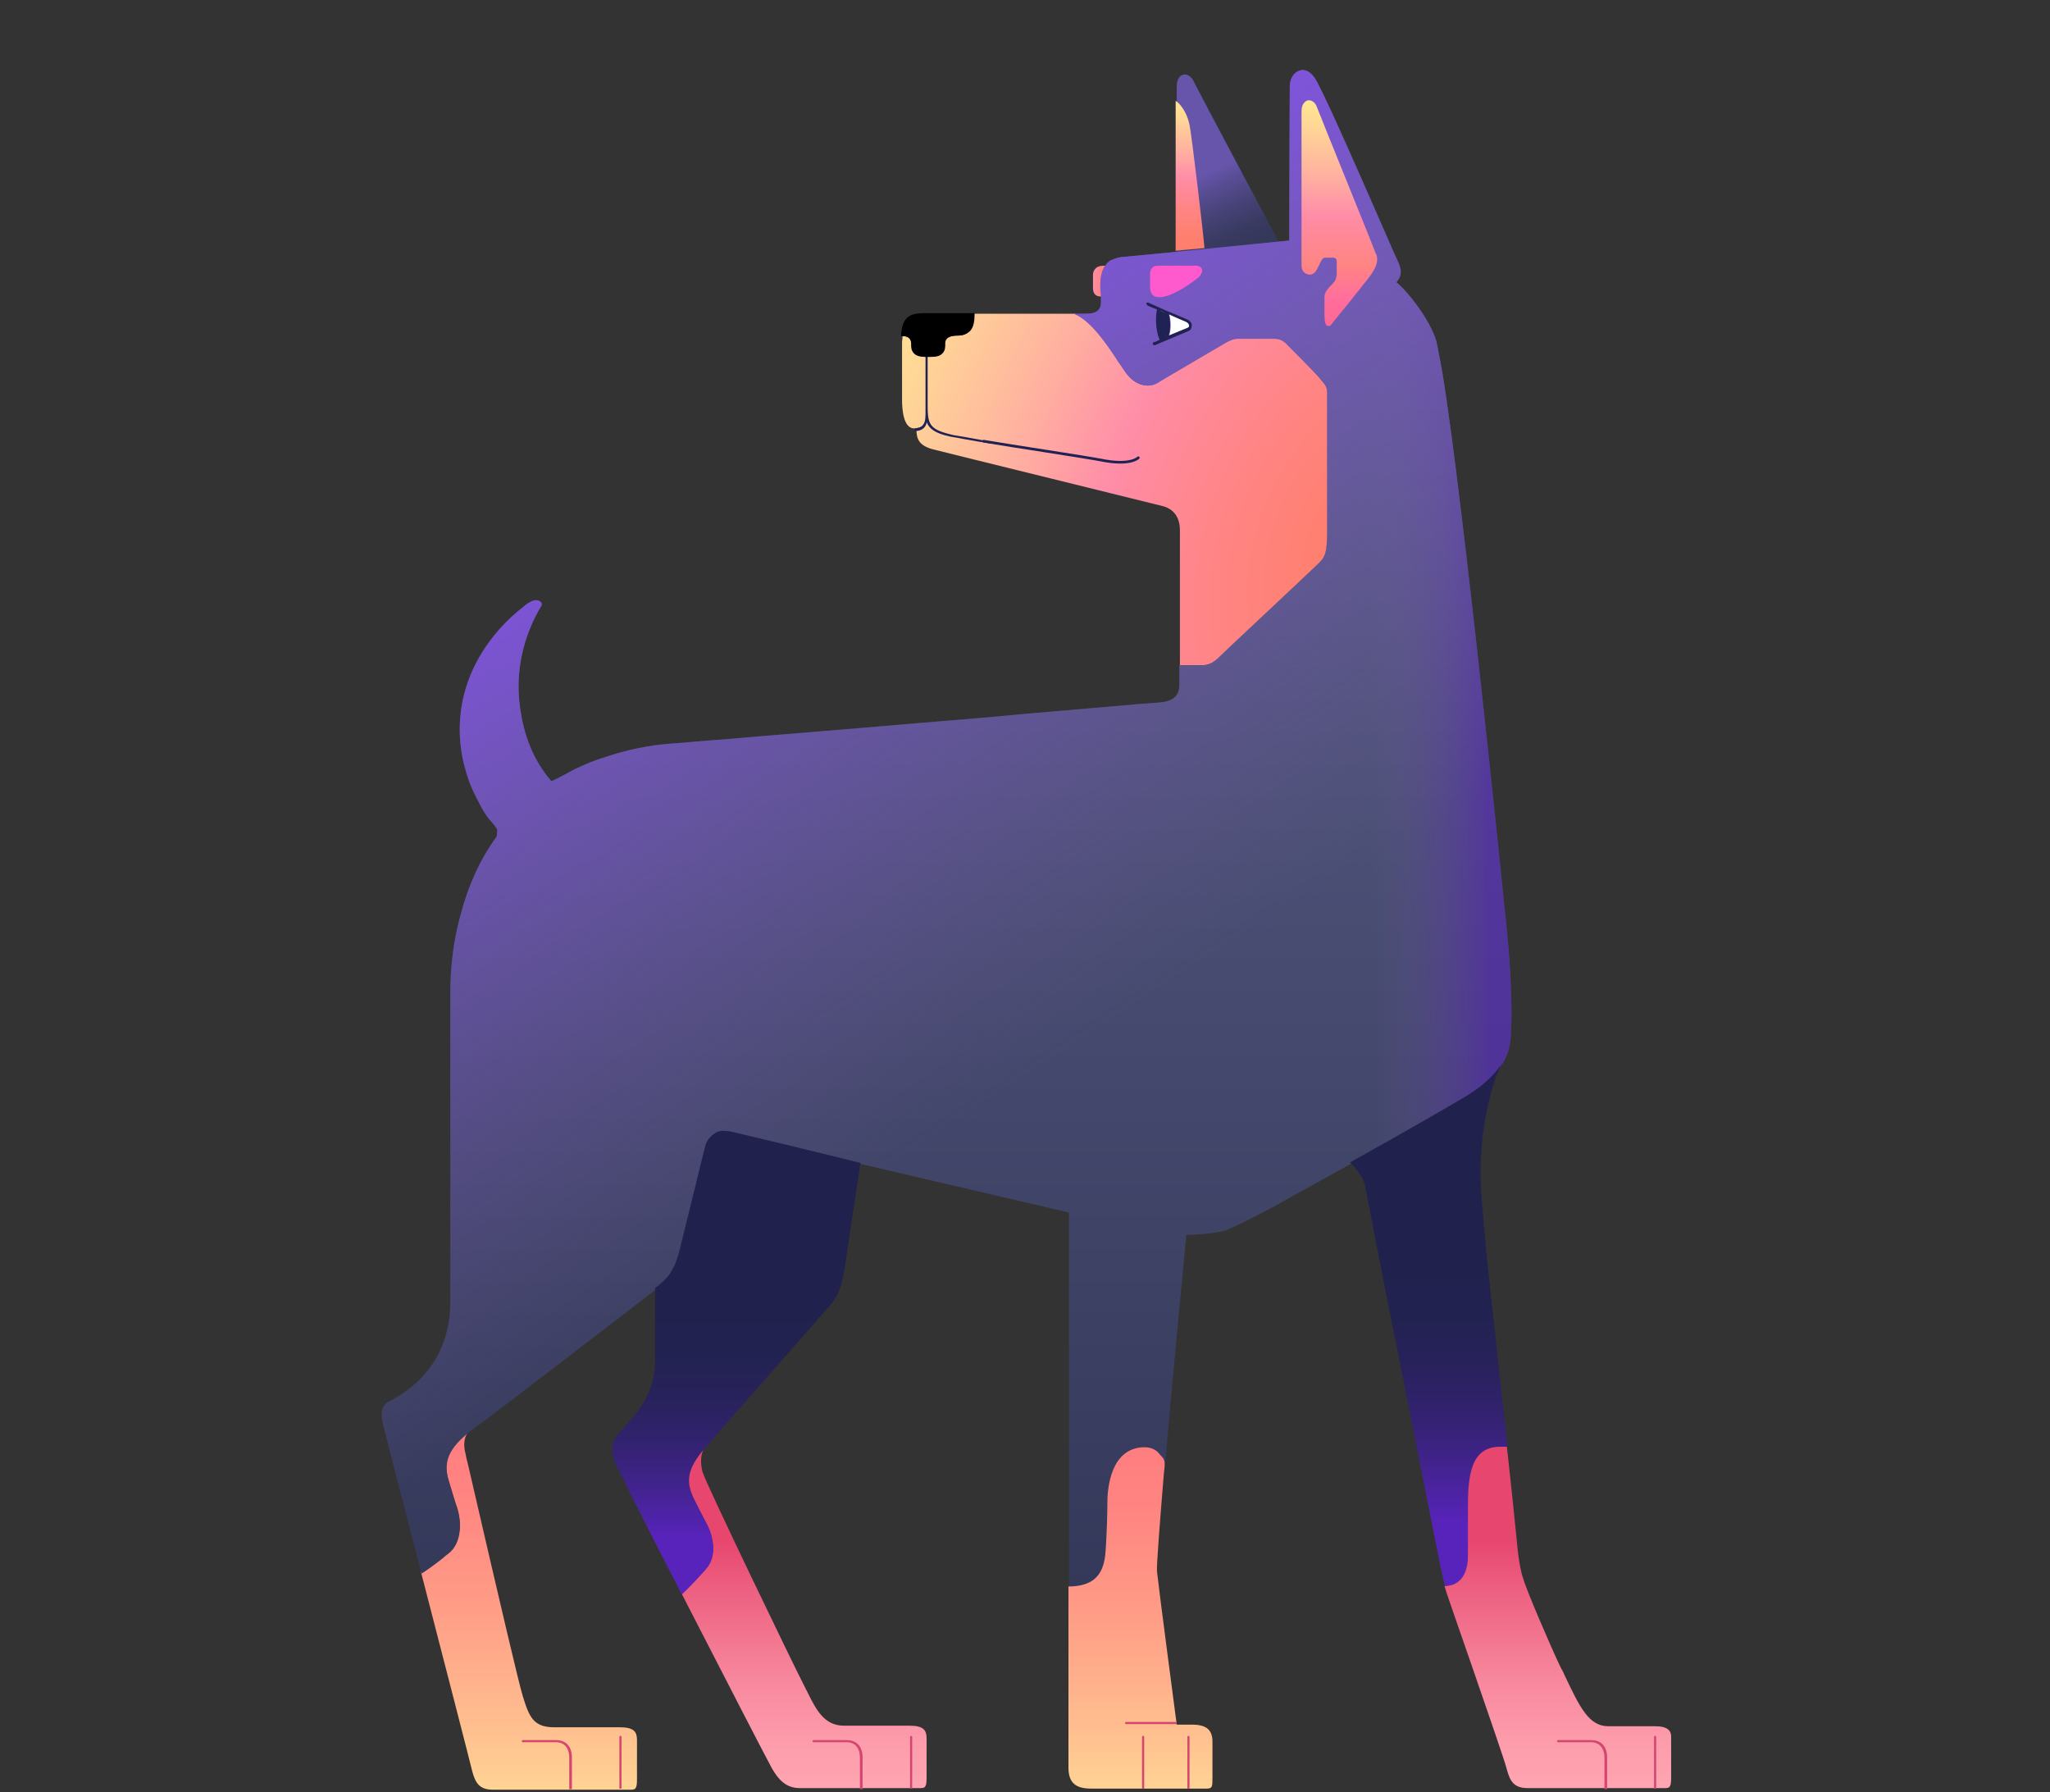 <svg viewBox="0 0 516 451" fill="none" xmlns="http://www.w3.org/2000/svg">
<rect x="0" y="0" width="516" height="451" fill="#333333" stroke="none"/>
<g clip-path="url(#clip0_8220_28736)">
<g clip-path="url(#clip1_8220_28736)">
<path d="M279.409 67.403C279.409 67.269 279.275 67 279.141 67C277.664 66.732 276.456 66.866 275.784 67.537C275.382 67.94 275.113 68.477 275.113 69.148V72.504C275.113 73.176 275.247 73.713 275.65 74.115C276.187 74.652 276.993 74.652 277.664 74.652H277.932H278.201C278.335 74.652 278.604 74.518 278.604 74.25C278.604 74.115 278.469 73.981 278.335 73.981L279.006 67.806C279.141 67.672 279.275 67.537 279.409 67.403Z" fill="url(#paint0_linear_8220_28736)"/>
<path d="M332.839 95.863C332.704 95.729 332.436 95.46 332.302 95.192C331.362 93.984 324.515 87.003 323.576 86.198C322.502 85.124 321.562 85.124 320.488 85.124H311.359C310.688 85.124 309.748 85.258 308.138 86.198C306.661 87.003 292.297 95.46 290.82 96.4C289.343 97.206 285.853 97.608 283.034 93.178C282.631 92.641 282.362 92.104 281.96 91.433C279.006 87.003 274.979 80.693 270.683 78.948H268.267H266.924H245.042C245.042 80.559 244.908 82.439 243.834 83.513C243.163 84.184 242.223 84.452 241.015 84.452C237.659 84.452 237.659 86.063 237.659 86.6V86.869C237.659 87.406 237.659 88.345 237.122 88.882C236.585 89.419 235.645 89.688 234.303 89.688H233.497C233.363 89.688 233.229 89.688 233.229 89.688H233.095C231.752 89.688 230.812 89.419 230.275 88.882C229.604 88.211 229.738 87.406 229.738 86.869C229.738 86.734 229.738 86.734 229.738 86.6C229.738 85.66 229.336 84.587 227.188 84.587C227.188 85.124 227.054 85.66 227.054 86.332V100.562C227.054 102.844 227.322 107.677 230.007 107.811H230.678V108.079C230.678 110.496 231.349 112.107 234.706 113.046C238.33 113.986 292.431 127.276 292.834 127.411C293.773 127.679 296.995 128.753 296.995 133.452V165.67V166.744V167.416H302.768C304.244 167.416 305.453 166.879 306.795 165.67C307.064 165.402 308.138 164.328 309.883 162.717C316.326 156.676 331.228 142.715 332.436 141.506C333.913 139.895 334.45 138.821 334.45 133.452V98.682C334.047 97.206 333.51 96.534 332.839 95.863Z" fill="url(#paint1_radial_8220_28736)"/>
<path d="M112.811 372.139C113.348 373.884 114.154 376.703 114.825 378.717C116.301 382.744 116.301 387.711 112.811 390.396C112.274 390.799 111.737 391.202 111.334 391.605C109.321 393.081 107.844 394.289 105.965 395.632C111.871 418.453 118.449 443.96 118.852 445.705C119.658 448.793 120.732 450.404 124.088 450.404H143.419H143.687H156.172H158.857C159.931 450.404 160.334 450.135 160.334 447.853V437.919C160.334 435.905 159.663 434.697 156.038 434.697H139.526C134.29 434.697 133.216 432.146 131.605 426.911C130.666 423.958 126.101 404.492 117.912 369.051C117.51 367.44 117.241 366.366 117.241 366.098C116.838 364.621 116.436 362.339 117.778 360.46C111.737 364.89 111.737 368.649 112.811 372.139Z" fill="url(#paint2_linear_8220_28736)"/>
<path d="M174.43 376.838C175.235 378.583 176.577 381.133 177.517 382.879C179.531 386.637 180.605 391.47 177.651 394.826C177.249 395.363 176.846 395.766 176.443 396.169C174.698 398.048 173.356 399.525 171.61 401.136C181.813 421.004 193.09 442.886 194.298 445.034C195.774 447.585 197.654 450.001 201.279 450.001H216.448H216.717H228.799H229.067H231.752C232.826 450.001 233.229 449.733 233.229 447.45V437.516C233.229 435.503 232.558 434.294 228.933 434.294H212.421C207.454 434.294 205.44 430.267 203.292 425.971C203.158 425.569 202.889 425.3 202.755 424.897C199.668 418.991 177.517 372.945 176.98 370.797L176.846 370.528C176.443 368.783 176.04 366.501 177.383 364.084C172.013 369.991 172.819 373.481 174.43 376.838Z" fill="url(#paint3_linear_8220_28736)"/>
<path d="M296.056 64.45C296.19 64.45 303.573 63.644 303.707 63.644C311.359 62.839 318.743 62.168 322.368 61.765C321.831 60.825 302.231 24.042 300.351 20.283C299.814 19.209 298.74 18.538 297.801 18.806C296.727 19.075 296.19 20.283 296.19 21.894V26.727C296.19 28.472 296.056 61.899 296.056 64.45Z" fill="url(#paint4_linear_8220_28736)"/>
<path d="M299.412 31.425C298.74 28.069 296.861 25.922 295.921 25.384V63.107C298.338 62.839 300.754 62.705 303.17 62.436C303.036 60.02 299.948 33.842 299.412 31.425Z" fill="url(#paint5_linear_8220_28736)"/>
<path d="M416.473 434.429H404.794C399.961 434.429 397.679 429.73 393.92 421.81C393.651 421.138 393.249 420.333 392.846 419.662C390.564 414.963 383.986 399.659 383.449 397.377C383.449 397.377 382.375 395.095 381.704 386.906C381.435 384.221 380.495 374.824 379.287 364.084H377.542C370.561 363.816 369.219 369.857 369.219 379.388V391.47C369.219 396.303 367.339 398.988 363.581 399.122C363.849 400.062 364.118 400.867 364.118 400.867C364.52 402.076 367.205 409.862 370.293 418.722C374.32 430.401 378.884 443.557 379.287 445.303C380.093 448.39 381.167 450.001 384.523 450.001H403.854H404.123H416.205H416.473H419.158C420.232 450.001 420.635 449.733 420.635 447.45V437.516C420.769 435.637 419.963 434.429 416.473 434.429Z" fill="url(#paint6_linear_8220_28736)"/>
<path d="M125.162 209.166C125.43 208.629 123.551 206.615 123.148 206.212C122.208 205.004 121.403 203.662 120.732 202.319C119.255 199.634 118.047 196.949 117.241 193.996C115.362 187.687 115.228 180.974 116.839 174.665C118.986 166.207 124.356 158.555 131.471 152.917C132.411 152.112 134.827 150.098 136.17 151.575C136.438 151.843 136.438 152.112 136.304 152.38C131.605 160.166 129.592 169.295 130.934 178.289C131.874 185.002 134.156 191.177 138.72 196.547C138.855 196.815 144.09 193.862 144.627 193.593C147.178 192.385 149.728 191.311 152.413 190.506C157.649 188.76 163.153 187.552 168.791 187.15C172.684 186.881 176.577 186.478 180.471 186.21C185.84 185.807 191.21 185.27 196.58 184.867C203.024 184.33 209.602 183.793 216.045 183.256C222.892 182.719 229.873 182.048 236.719 181.511C243.431 180.974 250.009 180.437 256.722 179.766C262.494 179.229 268.133 178.826 273.905 178.289C278.067 177.887 282.094 177.618 286.256 177.215C288.001 177.081 289.88 176.947 291.625 176.813H291.76C294.31 176.544 296.861 175.873 296.861 172.248V167.416H302.499C303.976 167.416 305.184 166.879 306.392 165.805C306.661 165.536 307.735 164.596 309.346 162.985C315.789 156.944 330.825 142.849 332.033 141.641C333.51 140.164 334.047 139.09 334.047 133.72V98.951C334.047 97.34 333.51 96.803 332.839 95.997C332.704 95.863 332.436 95.594 332.302 95.326C331.362 94.118 324.515 87.271 323.576 86.332C322.502 85.392 321.562 85.258 320.622 85.258H311.494C310.957 85.258 310.017 85.392 308.406 86.332C307.064 87.137 292.565 95.594 291.088 96.534C289.612 97.34 285.987 97.742 283.034 93.312C282.631 92.775 282.362 92.238 281.825 91.567C278.872 87.003 274.576 80.559 270.28 78.948H273.234C274.845 78.948 275.919 78.68 276.456 78.008C277.261 77.203 277.127 76.129 277.127 75.458V75.189C277.127 75.055 277.127 74.787 277.127 74.518C277.127 74.115 277.127 73.713 276.993 73.176C276.858 70.356 277.127 67.94 278.604 66.329C278.738 66.195 278.738 66.061 278.872 66.061L279.006 65.926C279.275 65.658 279.543 65.524 279.812 65.389H279.946C280.483 65.121 281.288 64.853 282.094 64.718C288.403 64.181 321.562 60.825 324.247 60.557H324.515C324.515 49.146 324.65 21.76 324.65 21.76C324.65 19.746 325.724 18.135 327.2 17.733C328.408 17.33 329.751 18.001 330.825 19.478C332.436 21.76 338.745 35.856 349.888 61.362C350.29 62.302 350.559 62.973 350.693 63.242C352.17 66.598 353.647 68.477 351.499 71.028C355.257 74.25 360.762 81.902 361.701 86.6L362.104 88.748C366.534 108.885 378.482 225.812 378.616 227.691C379.422 234.538 380.227 243.264 380.361 250.513C380.361 250.513 380.63 255.614 380.227 261.521C379.69 268.77 373.246 273.738 369.085 276.288C366.4 277.899 344.518 290.518 327.603 299.781C326.261 300.452 325.052 301.123 323.978 301.795C323.441 302.063 322.904 302.332 322.367 302.734C315.118 306.628 309.48 309.447 307.869 309.849C304.379 310.521 301.157 310.789 298.606 310.789C297.666 321.26 294.981 347.975 293.236 369.051C292.968 367.977 292.565 367.038 291.894 366.366C290.954 365.293 289.612 364.756 288.269 364.756C279.275 364.756 278.872 376.301 278.872 378.583C278.872 381.268 278.738 386.1 278.469 390.531C278.201 395.095 276.858 399.793 269.072 399.793V305.151C269.072 305.151 190.942 287.028 185.169 285.417C183.021 284.88 181.545 284.88 180.605 285.283C179.262 285.954 178.054 287.296 177.651 288.773C176.577 293.203 172.55 309.312 171.208 314.951C169.731 320.723 167.852 322.334 165.301 324.348C163.153 325.959 124.222 356.03 120.329 358.714C119.926 358.983 119.658 359.251 119.255 359.52C112.274 364.756 111.737 368.112 112.945 372.81C113.482 374.555 114.288 377.375 114.959 379.388C116.302 383.281 116.167 388.383 112.945 390.933C112.408 391.336 111.871 391.739 111.469 392.142C109.589 393.618 107.978 394.826 106.099 396.035C101.266 377.375 96.836 360.325 96.567 359.117C95.628 355.627 96.031 353.613 97.91 352.673C107.844 347.706 113.348 338.846 113.348 327.704V249.708C113.348 242.727 114.288 236.015 116.033 229.839C117.912 222.859 120.732 216.415 125.027 210.508" fill="url(#paint7_linear_8220_28736)"/>
<path d="M125.162 209.166C125.43 208.629 123.551 206.615 123.148 206.212C122.208 205.004 121.403 203.662 120.732 202.319C119.255 199.634 118.047 196.949 117.241 193.996C115.362 187.687 115.228 180.974 116.839 174.665C118.986 166.207 124.356 158.555 131.471 152.917C132.411 152.112 134.827 150.098 136.17 151.575C136.438 151.843 136.438 152.112 136.304 152.38C131.605 160.166 129.592 169.295 130.934 178.289C131.874 185.002 134.156 191.177 138.72 196.547C138.855 196.815 144.09 193.862 144.627 193.593C147.178 192.385 149.728 191.311 152.413 190.506C157.649 188.76 163.153 187.552 168.791 187.15C172.684 186.881 176.577 186.478 180.471 186.21C185.84 185.807 191.21 185.27 196.58 184.867C203.024 184.33 209.602 183.793 216.045 183.256C222.892 182.719 229.873 182.048 236.719 181.511C243.431 180.974 250.009 180.437 256.722 179.766C262.494 179.229 268.133 178.826 273.905 178.289C278.067 177.887 282.094 177.618 286.256 177.215C288.001 177.081 289.88 176.947 291.625 176.813H291.76C294.31 176.544 296.861 175.873 296.861 172.248V167.416H302.499C303.976 167.416 305.184 166.879 306.392 165.805C306.661 165.536 307.735 164.596 309.346 162.985C315.789 156.944 330.825 142.849 332.033 141.641C333.51 140.164 334.047 139.09 334.047 133.72V98.951C334.047 97.34 333.51 96.803 332.839 95.997C332.704 95.863 332.436 95.594 332.302 95.326C331.362 94.118 324.515 87.271 323.576 86.332C322.502 85.392 321.562 85.258 320.622 85.258H311.494C310.957 85.258 310.017 85.392 308.406 86.332C307.064 87.137 292.565 95.594 291.088 96.534C289.612 97.34 285.987 97.742 283.034 93.312C282.631 92.775 282.362 92.238 281.825 91.567C278.872 87.003 274.576 80.559 270.28 78.948H273.234C274.845 78.948 275.919 78.68 276.456 78.008C277.261 77.203 277.127 76.129 277.127 75.458V75.189C277.127 75.055 277.127 74.787 277.127 74.518C277.127 74.115 277.127 73.713 276.993 73.176C276.858 70.356 277.127 67.94 278.604 66.329C278.738 66.195 278.738 66.061 278.872 66.061L279.006 65.926C279.275 65.658 279.543 65.524 279.812 65.389H279.946C280.483 65.121 281.288 64.853 282.094 64.718C288.403 64.181 321.562 60.825 324.247 60.557H324.515C324.515 49.146 324.65 21.76 324.65 21.76C324.65 19.746 325.724 18.135 327.2 17.733C328.408 17.33 329.751 18.001 330.825 19.478C332.436 21.76 338.745 35.856 349.888 61.362C350.29 62.302 350.559 62.973 350.693 63.242C352.17 66.598 353.647 68.477 351.499 71.028C355.257 74.25 360.762 81.902 361.701 86.6L362.104 88.748C366.534 108.885 378.482 225.812 378.616 227.691C379.422 234.538 380.227 243.264 380.361 250.513C380.361 250.513 380.63 255.614 380.227 261.521C379.69 268.77 373.246 273.738 369.085 276.288C366.4 277.899 344.518 290.518 327.603 299.781C326.261 300.452 325.052 301.123 323.978 301.795C323.441 302.063 322.904 302.332 322.367 302.734C315.118 306.628 309.48 309.447 307.869 309.849C304.379 310.521 301.157 310.789 298.606 310.789C297.666 321.26 294.981 347.975 293.236 369.051C292.968 367.977 292.565 367.038 291.894 366.366C290.954 365.293 289.612 364.756 288.269 364.756C279.275 364.756 278.872 376.301 278.872 378.583C278.872 381.268 278.738 386.1 278.469 390.531C278.201 395.095 276.858 399.793 269.072 399.793V305.151C269.072 305.151 190.942 287.028 185.169 285.417C183.021 284.88 181.545 284.88 180.605 285.283C179.262 285.954 178.054 287.296 177.651 288.773C176.577 293.203 172.55 309.312 171.208 314.951C169.731 320.723 167.852 322.334 165.301 324.348C163.153 325.959 124.222 356.03 120.329 358.714C119.926 358.983 119.658 359.251 119.255 359.52C112.274 364.756 111.737 368.112 112.945 372.81C113.482 374.555 114.288 377.375 114.959 379.388C116.302 383.281 116.167 388.383 112.945 390.933C112.408 391.336 111.871 391.739 111.469 392.142C109.589 393.618 107.978 394.826 106.099 396.035C101.266 377.375 96.836 360.325 96.567 359.117C95.628 355.627 96.031 353.613 97.91 352.673C107.844 347.706 113.348 338.846 113.348 327.704V249.708C113.348 242.727 114.288 236.015 116.033 229.839C117.912 222.859 120.732 216.415 125.027 210.508" fill="url(#paint8_linear_8220_28736)"/>
<path d="M125.162 209.166C125.43 208.629 123.551 206.615 123.148 206.212C122.208 205.004 121.403 203.662 120.732 202.319C119.255 199.634 118.047 196.949 117.241 193.996C115.362 187.687 115.228 180.974 116.839 174.665C118.986 166.207 124.356 158.555 131.471 152.917C132.411 152.112 134.827 150.098 136.17 151.575C136.438 151.843 136.438 152.112 136.304 152.38C131.605 160.166 129.592 169.295 130.934 178.289C131.874 185.002 134.156 191.177 138.72 196.547C138.855 196.815 144.09 193.862 144.627 193.593C147.178 192.385 149.728 191.311 152.413 190.506C157.649 188.76 163.153 187.552 168.791 187.15C172.684 186.881 176.577 186.478 180.471 186.21C185.84 185.807 191.21 185.27 196.58 184.867C203.024 184.33 209.602 183.793 216.045 183.256C222.892 182.719 229.873 182.048 236.719 181.511C243.431 180.974 250.009 180.437 256.722 179.766C262.494 179.229 268.133 178.826 273.905 178.289C278.067 177.887 282.094 177.618 286.256 177.215C288.001 177.081 289.88 176.947 291.625 176.813H291.76C294.31 176.544 296.861 175.873 296.861 172.248V167.416H302.499C303.976 167.416 305.184 166.879 306.392 165.805C306.661 165.536 307.735 164.596 309.346 162.985C315.789 156.944 330.825 142.849 332.033 141.641C333.51 140.164 334.047 139.09 334.047 133.72V98.951C334.047 97.34 333.51 96.803 332.839 95.997C332.704 95.863 332.436 95.594 332.302 95.326C331.362 94.118 324.515 87.271 323.576 86.332C322.502 85.392 321.562 85.258 320.622 85.258H311.494C310.957 85.258 310.017 85.392 308.406 86.332C307.064 87.137 292.565 95.594 291.088 96.534C289.612 97.34 285.987 97.742 283.034 93.312C282.631 92.775 282.362 92.238 281.825 91.567C278.872 87.003 274.576 80.559 270.28 78.948H273.234C274.845 78.948 275.919 78.68 276.456 78.008C277.261 77.203 277.127 76.129 277.127 75.458V75.189C277.127 75.055 277.127 74.787 277.127 74.518C277.127 74.115 277.127 73.713 276.993 73.176C276.858 70.356 277.127 67.94 278.604 66.329C278.738 66.195 278.738 66.061 278.872 66.061L279.006 65.926C279.275 65.658 279.543 65.524 279.812 65.389H279.946C280.483 65.121 281.288 64.853 282.094 64.718C288.403 64.181 321.562 60.825 324.247 60.557H324.515C324.515 49.146 324.65 21.76 324.65 21.76C324.65 19.746 325.724 18.135 327.2 17.733C328.408 17.33 329.751 18.001 330.825 19.478C332.436 21.76 338.745 35.856 349.888 61.362C350.29 62.302 350.559 62.973 350.693 63.242C352.17 66.598 353.647 68.477 351.499 71.028C355.257 74.25 360.762 81.902 361.701 86.6L362.104 88.748C366.534 108.885 378.482 225.812 378.616 227.691C379.422 234.538 380.227 243.264 380.361 250.513C380.361 250.513 380.63 255.614 380.227 261.521C379.69 268.77 373.246 273.738 369.085 276.288C366.4 277.899 344.518 290.518 327.603 299.781C326.261 300.452 325.052 301.123 323.978 301.795C323.441 302.063 322.904 302.332 322.367 302.734C315.118 306.628 309.48 309.447 307.869 309.849C304.379 310.521 301.157 310.789 298.606 310.789C297.666 321.26 294.981 347.975 293.236 369.051C292.968 367.977 292.565 367.038 291.894 366.366C290.954 365.293 289.612 364.756 288.269 364.756C279.275 364.756 278.872 376.301 278.872 378.583C278.872 381.268 278.738 386.1 278.469 390.531C278.201 395.095 276.858 399.793 269.072 399.793V305.151C269.072 305.151 190.942 287.028 185.169 285.417C183.021 284.88 181.545 284.88 180.605 285.283C179.262 285.954 178.054 287.296 177.651 288.773C176.577 293.203 172.55 309.312 171.208 314.951C169.731 320.723 167.852 322.334 165.301 324.348C163.153 325.959 124.222 356.03 120.329 358.714C119.926 358.983 119.658 359.251 119.255 359.52C112.274 364.756 111.737 368.112 112.945 372.81C113.482 374.555 114.288 377.375 114.959 379.388C116.302 383.281 116.167 388.383 112.945 390.933C112.408 391.336 111.871 391.739 111.469 392.142C109.589 393.618 107.978 394.826 106.099 396.035C101.266 377.375 96.836 360.325 96.567 359.117C95.628 355.627 96.031 353.613 97.91 352.673C107.844 347.706 113.348 338.846 113.348 327.704V249.708C113.348 242.727 114.288 236.015 116.033 229.839C117.912 222.859 120.732 216.415 125.027 210.508" fill="url(#paint9_linear_8220_28736)"/>
<path d="M185.035 285.014C182.887 284.477 181.41 284.477 180.471 284.88C179.128 285.551 177.92 286.894 177.517 288.37C174.832 299.244 172.013 310.655 171.208 314.011C171.208 314.28 171.073 314.414 171.073 314.548C169.597 320.321 167.717 321.931 165.167 323.945C165.167 323.945 165.032 324.079 164.898 324.079V342.337C164.898 350.794 160.468 355.493 155.904 360.594C154.159 362.473 153.756 364.353 154.427 367.038C154.696 368.112 162.75 384.087 171.61 401.27C173.356 399.659 174.698 398.183 176.443 396.303C176.846 395.9 177.249 395.363 177.651 394.961C180.471 391.873 179.799 386.906 177.786 383.281C176.846 381.536 175.504 378.851 174.698 377.24C172.55 372.81 172.684 369.454 178.591 363.145C178.725 363.01 178.725 362.876 178.86 362.742C179.128 362.473 206.917 330.792 208.93 328.509C210.944 326.227 211.884 323.811 212.689 318.71C213.092 315.89 214.972 303.271 216.582 292.666C200.876 288.773 187.317 285.551 185.035 285.014Z" fill="url(#paint10_linear_8220_28736)"/>
<path d="M378.616 266.488C378.616 266.623 378.616 266.623 378.616 266.488C378.482 266.623 378.482 266.757 378.348 266.891C378.482 266.757 378.482 266.623 378.616 266.488Z" fill="url(#paint11_linear_8220_28736)"/>
<path d="M372.709 297.365C372.307 284.746 375.26 272.798 378.213 267.294C375.931 271.187 372.038 274.006 369.219 275.751C367.205 276.959 353.647 284.88 339.819 292.532C341.296 293.874 343.31 296.693 343.578 298.304C343.981 300.587 348.545 324.079 351.364 337.907C355.794 360.191 361.299 387.846 362.104 391.873C362.775 395.363 363.312 397.646 363.715 399.122C367.34 399.122 369.487 396.303 369.487 391.605V379.523C369.487 371.334 370.159 364.084 377.676 364.084H379.422C377.945 351.063 376.334 335.222 375.126 324.616C374.32 318.038 372.709 300.05 372.709 297.365Z" fill="url(#paint12_linear_8220_28736)"/>
<path d="M299.949 434.026H296.19C295.787 430.938 291.625 399.391 291.223 395.498C291.088 394.021 291.894 383.818 292.968 370.662C293.505 366.904 292.834 367.172 291.76 365.83C290.82 364.621 289.343 364.219 288.135 364.219C279.409 364.219 278.738 374.958 278.738 378.046C278.738 380.731 278.604 385.295 278.335 389.725C278.067 394.155 277.127 399.257 268.938 399.257V444.9C268.938 449.598 271.891 450.135 274.979 450.135H287.33H298.606H303.573C305.184 450.135 305.184 449.733 305.184 447.182V438.322C305.184 435.234 303.573 434.026 299.949 434.026Z" fill="url(#paint13_linear_8220_28736)"/>
<path d="M302.499 67.672C302.365 67.403 302.096 66.866 301.022 66.866H292.162H291.894C291.223 66.866 290.417 66.866 290.014 67.403C289.612 67.806 289.477 68.343 289.477 69.014V72.37C289.477 73.176 289.746 73.847 290.149 74.25C290.551 74.652 291.088 74.787 291.894 74.787C292.162 74.787 292.565 74.787 292.968 74.652C295.921 74.115 300.217 71.028 301.828 69.685C302.499 68.88 302.768 68.209 302.499 67.672Z" fill="#FE5ACD"/>
<path d="M346.397 63.913L346.263 63.779C345.592 61.765 332.704 30.217 331.496 26.995C331.093 25.787 330.154 25.116 329.214 25.25C328.543 25.384 327.603 26.19 327.603 27.935V66.866C327.603 68.074 328.274 68.746 329.08 69.014C329.885 69.283 330.691 69.014 331.228 68.209C331.496 67.806 331.765 67.269 332.033 66.732C332.436 65.792 332.839 64.853 333.51 64.853H335.523C336.195 64.853 336.463 65.255 336.463 65.658V69.014C336.329 70.356 336.06 70.759 335.389 71.43C335.255 71.699 334.987 71.833 334.718 72.102C333.51 73.578 333.376 73.981 333.376 75.055V79.351C333.376 80.962 333.644 81.902 334.181 82.036H334.45C334.718 82.036 334.986 81.902 335.121 81.633C335.389 81.23 337.403 78.814 339.685 75.995C341.162 74.115 342.773 72.102 343.847 70.759C346.397 67.672 347.069 65.792 346.397 63.913Z" fill="url(#paint14_linear_8220_28736)"/>
<path d="M242.76 109.959C240.881 109.69 239.538 109.422 239.136 109.288C233.497 107.945 233.497 106.334 233.497 101.233V89.822C233.497 89.688 233.363 89.553 233.229 89.553C233.095 89.553 232.96 89.688 232.96 89.822V101.233V102.978V104.32C232.96 105.797 232.692 106.603 232.155 107.14C231.752 107.542 231.081 107.677 230.276 107.811V108.482C231.215 108.482 232.021 108.214 232.558 107.677C232.826 107.408 233.095 107.005 233.229 106.468C233.229 106.334 233.229 106.334 233.229 106.2C233.9 107.945 235.377 109.019 239.001 109.825C239.404 109.959 240.747 110.093 242.626 110.496C253.634 112.509 253.634 111.838 242.76 109.959Z" fill="#1F2252"/>
<path d="M245.177 78.814H232.558C228.664 78.814 227.054 80.022 226.785 84.587H227.188C228.933 84.587 229.336 85.66 229.336 86.466V86.734C229.336 87.271 229.336 88.211 230.007 88.882C230.544 89.553 231.618 89.822 232.96 89.822H234.303C235.779 89.822 236.719 89.553 237.256 88.882C237.927 88.211 237.927 87.271 237.927 86.734V86.466C237.927 85.929 237.927 84.452 241.149 84.452C242.357 84.452 243.297 84.049 244.103 83.378C245.177 82.304 245.311 80.559 245.311 78.814H245.177Z" fill="black"/>
<path d="M298.606 80.962C298.203 80.828 296.324 80.022 294.31 79.082C294.713 80.559 294.847 82.573 294.31 84.452C296.19 83.647 298.203 82.841 298.875 82.573C299.277 82.439 299.412 82.17 299.412 81.902C299.412 81.633 299.009 81.23 298.606 80.962Z" fill="white"/>
<path d="M288.806 76.666C288.954 76.666 289.075 76.546 289.075 76.397C289.075 76.249 288.954 76.129 288.806 76.129C288.658 76.129 288.538 76.249 288.538 76.397C288.538 76.546 288.658 76.666 288.806 76.666Z" fill="#1F2252"/>
<path d="M290.551 86.869C290.774 86.869 290.954 86.688 290.954 86.466C290.954 86.243 290.774 86.063 290.551 86.063C290.329 86.063 290.149 86.243 290.149 86.466C290.149 86.688 290.329 86.869 290.551 86.869Z" fill="#1F2252"/>
<path d="M156.441 450.135V437.114C156.441 436.979 156.307 436.845 156.172 436.845C156.038 436.845 155.904 436.979 155.904 437.114V450.135H156.441Z" fill="#D54570"/>
<path d="M143.285 442.349V450.135V450.27H143.956C143.956 450.27 143.956 450.27 143.956 450.135V442.349C143.956 439.53 142.479 437.919 139.929 437.919H131.605C131.471 437.919 131.337 438.053 131.337 438.188C131.337 438.322 131.471 438.456 131.605 438.456H139.929C142.077 438.456 143.285 439.933 143.285 442.349Z" fill="#D54570"/>
<path d="M229.604 450.135V437.114C229.604 436.979 229.47 436.845 229.336 436.845C229.202 436.845 229.067 436.979 229.067 437.114V450.135H229.604Z" fill="#D54570"/>
<path d="M216.448 442.349V450.135V450.27H217.119C217.119 450.27 217.119 450.27 217.119 450.135V442.349C217.119 439.53 215.643 437.919 213.092 437.919H204.769C204.635 437.919 204.5 438.053 204.5 438.188C204.5 438.322 204.635 438.456 204.769 438.456H213.092C215.24 438.456 216.448 439.933 216.448 442.349Z" fill="#D54570"/>
<path d="M299.412 450.135V437.114C299.412 436.979 299.277 436.845 299.143 436.845C299.009 436.845 298.875 436.979 298.875 437.114V450.135H299.412Z" fill="#D54570"/>
<path d="M288.001 450.135V437.114C288.001 436.979 287.866 436.845 287.732 436.845C287.598 436.845 287.464 436.979 287.464 437.114V450.135H288.001Z" fill="#D54570"/>
<path d="M296.19 433.355H283.436C283.302 433.355 283.168 433.489 283.168 433.623C283.168 433.757 283.302 433.892 283.436 433.892H296.19V433.355Z" fill="#D54570"/>
<path d="M403.854 442.349V450.135V450.27H404.525C404.525 450.27 404.525 450.27 404.525 450.135V442.349C404.525 439.53 403.049 437.919 400.498 437.919H392.175C392.04 437.919 391.906 438.053 391.906 438.188C391.906 438.322 392.04 438.456 392.175 438.456H400.498C402.512 438.456 403.854 439.933 403.854 442.349Z" fill="#D54570"/>
<path d="M416.876 450.135V437.114C416.876 436.979 416.741 436.845 416.607 436.845C416.473 436.845 416.339 436.979 416.339 437.114V450.135H416.876Z" fill="#D54570"/>
<path d="M286.524 115.194C286.524 115.194 284.779 117.074 278.335 116C272.026 114.792 255.379 112.375 247.593 111.033" stroke="#1F2252" stroke-width="0.671" stroke-miterlimit="10" stroke-linecap="round"/>
<path d="M298.875 80.425C298.472 80.291 296.19 79.217 293.773 78.277C291.357 77.203 288.94 76.129 288.94 76.129L288.672 76.8C288.672 76.8 289.746 77.337 291.223 77.874C290.82 79.754 290.82 83.11 291.894 85.526L290.417 86.197L290.686 86.869L299.009 83.378C299.68 83.11 299.949 82.707 299.949 82.036C300.083 81.365 299.546 80.693 298.875 80.425ZM293.371 78.814C293.908 80.291 294.176 82.707 293.371 84.855C294.31 82.573 294.042 80.291 293.371 78.814ZM293.371 78.814C292.834 78.546 292.297 78.411 291.894 78.143C292.431 78.277 292.834 78.546 293.371 78.814ZM291.625 79.754C291.491 81.499 291.76 83.647 292.565 85.258C291.76 83.647 291.625 81.499 291.625 79.754ZM298.74 82.573L294.176 84.452C294.713 82.573 294.579 80.559 294.176 79.082C296.19 80.022 298.203 80.828 298.472 80.962C299.009 81.23 299.277 81.499 299.277 81.902C299.412 82.17 299.143 82.439 298.74 82.573Z" fill="#1F2252"/>
</g>
</g>
<defs>
<linearGradient id="paint0_linear_8220_28736" x1="275.083" y1="70.719" x2="279.366" y2="70.719" gradientUnits="userSpaceOnUse">
<stop stop-color="#FF8DA8"/>
<stop offset="0.081" stop-color="#FF8CA2"/>
<stop offset="0.687" stop-color="#FF827A"/>
<stop offset="1" stop-color="#FF7E6A"/>
</linearGradient>
<radialGradient id="paint1_radial_8220_28736" cx="0" cy="0" r="1" gradientUnits="userSpaceOnUse" gradientTransform="translate(348.151 138.435) rotate(23.553) scale(143.088 199.074)">
<stop stop-color="#FF7E6A"/>
<stop offset="0.112" stop-color="#FF8071"/>
<stop offset="0.27" stop-color="#FF8483"/>
<stop offset="0.456" stop-color="#FF8BA1"/>
<stop offset="0.491" stop-color="#FF8DA8"/>
<stop offset="0.658" stop-color="#FFAFA0"/>
<stop offset="0.883" stop-color="#FFD796"/>
<stop offset="1" stop-color="#FFE792"/>
</radialGradient>
<linearGradient id="paint2_linear_8220_28736" x1="133.101" y1="360.149" x2="133.101" y2="450.197" gradientUnits="userSpaceOnUse">
<stop offset="3.92e-09" stop-color="#FF7D7F"/>
<stop offset="0.185" stop-color="#FF8581"/>
<stop offset="0.475" stop-color="#FF9B86"/>
<stop offset="0.831" stop-color="#FFBF8F"/>
<stop offset="1" stop-color="#FFD394"/>
</linearGradient>
<linearGradient id="paint3_linear_8220_28736" x1="202.485" y1="364.089" x2="202.485" y2="450.197" gradientUnits="userSpaceOnUse">
<stop offset="0.277" stop-color="#E7476F"/>
<stop offset="0.439" stop-color="#EE6383"/>
<stop offset="0.679" stop-color="#F7879D"/>
<stop offset="0.874" stop-color="#FD9DAC"/>
<stop offset="1" stop-color="#FFA5B2"/>
</linearGradient>
<linearGradient id="paint4_linear_8220_28736" x1="298.525" y1="40.111" x2="312.943" y2="71.212" gradientUnits="userSpaceOnUse">
<stop offset="0.151" stop-color="#6755AC"/>
<stop offset="0.287" stop-color="#574C92"/>
<stop offset="0.484" stop-color="#444173"/>
<stop offset="0.651" stop-color="#383A60"/>
<stop offset="0.766" stop-color="#343859"/>
</linearGradient>
<linearGradient id="paint5_linear_8220_28736" x1="299.68" y1="63.098" x2="299.68" y2="25.33" gradientUnits="userSpaceOnUse">
<stop stop-color="#FF7E6A"/>
<stop offset="0.112" stop-color="#FF8071"/>
<stop offset="0.27" stop-color="#FF8483"/>
<stop offset="0.456" stop-color="#FF8BA1"/>
<stop offset="0.491" stop-color="#FF8DA8"/>
<stop offset="0.658" stop-color="#FFAFA0"/>
<stop offset="0.883" stop-color="#FFD796"/>
<stop offset="1" stop-color="#FFE792"/>
</linearGradient>
<linearGradient id="paint6_linear_8220_28736" x1="392.18" y1="364.125" x2="392.18" y2="450.197" gradientUnits="userSpaceOnUse">
<stop offset="0.277" stop-color="#E7476F"/>
<stop offset="0.439" stop-color="#EE6383"/>
<stop offset="0.679" stop-color="#F7879D"/>
<stop offset="0.874" stop-color="#FD9DAC"/>
<stop offset="1" stop-color="#FFA5B2"/>
</linearGradient>
<linearGradient id="paint7_linear_8220_28736" x1="238.171" y1="18.408" x2="238.171" y2="399.908" gradientUnits="userSpaceOnUse">
<stop offset="0.147" stop-color="#5C6089"/>
<stop offset="1" stop-color="#343859"/>
</linearGradient>
<linearGradient id="paint8_linear_8220_28736" x1="380.449" y1="190.506" x2="345.323" y2="190.506" gradientUnits="userSpaceOnUse">
<stop offset="0.147" stop-color="#5823BA" stop-opacity="0.57"/>
<stop offset="1" stop-color="#705D9B" stop-opacity="0"/>
</linearGradient>
<linearGradient id="paint9_linear_8220_28736" x1="150.668" y1="100.964" x2="262.091" y2="271.455" gradientUnits="userSpaceOnUse">
<stop offset="0.147" stop-color="#8353E3" stop-opacity="0.88"/>
<stop offset="1" stop-color="#705D9B" stop-opacity="0"/>
</linearGradient>
<linearGradient id="paint10_linear_8220_28736" x1="185.315" y1="284.529" x2="185.315" y2="401.296" gradientUnits="userSpaceOnUse">
<stop offset="0.388" stop-color="#20224D"/>
<stop offset="0.486" stop-color="#222251"/>
<stop offset="0.578" stop-color="#28225C"/>
<stop offset="0.669" stop-color="#32226F"/>
<stop offset="0.758" stop-color="#40238A"/>
<stop offset="0.846" stop-color="#5123AD"/>
<stop offset="0.875" stop-color="#5823BA"/>
</linearGradient>
<linearGradient id="paint11_linear_8220_28736" x1="378.511" y1="266.555" x2="378.511" y2="266.937" gradientUnits="userSpaceOnUse">
<stop offset="0.388" stop-color="#20224D"/>
<stop offset="0.486" stop-color="#222251"/>
<stop offset="0.578" stop-color="#28225C"/>
<stop offset="0.669" stop-color="#32226F"/>
<stop offset="0.758" stop-color="#40238A"/>
<stop offset="0.846" stop-color="#5123AD"/>
<stop offset="0.875" stop-color="#5823BA"/>
</linearGradient>
<linearGradient id="paint12_linear_8220_28736" x1="359.539" y1="267.336" x2="359.539" y2="399.291" gradientUnits="userSpaceOnUse">
<stop offset="0.388" stop-color="#20224D"/>
<stop offset="0.486" stop-color="#222251"/>
<stop offset="0.578" stop-color="#28225C"/>
<stop offset="0.669" stop-color="#32226F"/>
<stop offset="0.758" stop-color="#40238A"/>
<stop offset="0.846" stop-color="#5123AD"/>
<stop offset="0.875" stop-color="#5823BA"/>
</linearGradient>
<linearGradient id="paint13_linear_8220_28736" x1="287.065" y1="364.139" x2="287.065" y2="450.197" gradientUnits="userSpaceOnUse">
<stop offset="3.92e-09" stop-color="#FF7D7F"/>
<stop offset="0.185" stop-color="#FF8581"/>
<stop offset="0.475" stop-color="#FF9B86"/>
<stop offset="0.831" stop-color="#FFBF8F"/>
<stop offset="1" stop-color="#FFD394"/>
</linearGradient>
<linearGradient id="paint14_linear_8220_28736" x1="337.103" y1="82.009" x2="337.103" y2="25.148" gradientUnits="userSpaceOnUse">
<stop stop-color="#FF6893"/>
<stop offset="0.112" stop-color="#FF6D9D"/>
<stop offset="0.27" stop-color="#FF8483"/>
<stop offset="0.456" stop-color="#FF8BA1"/>
<stop offset="0.491" stop-color="#FF8DA8"/>
<stop offset="0.658" stop-color="#FFAFA0"/>
<stop offset="0.883" stop-color="#FFD796"/>
<stop offset="1" stop-color="#FFE792"/>
</linearGradient>
<clipPath id="clip0_8220_28736">
<rect width="515" height="450" fill="white" transform="translate(0.878 0.941)"/>
</clipPath>
<clipPath id="clip1_8220_28736">
<rect width="325.5" height="433.358" fill="white" transform="translate(95.628 17.583)"/>
</clipPath>
</defs>
</svg>
